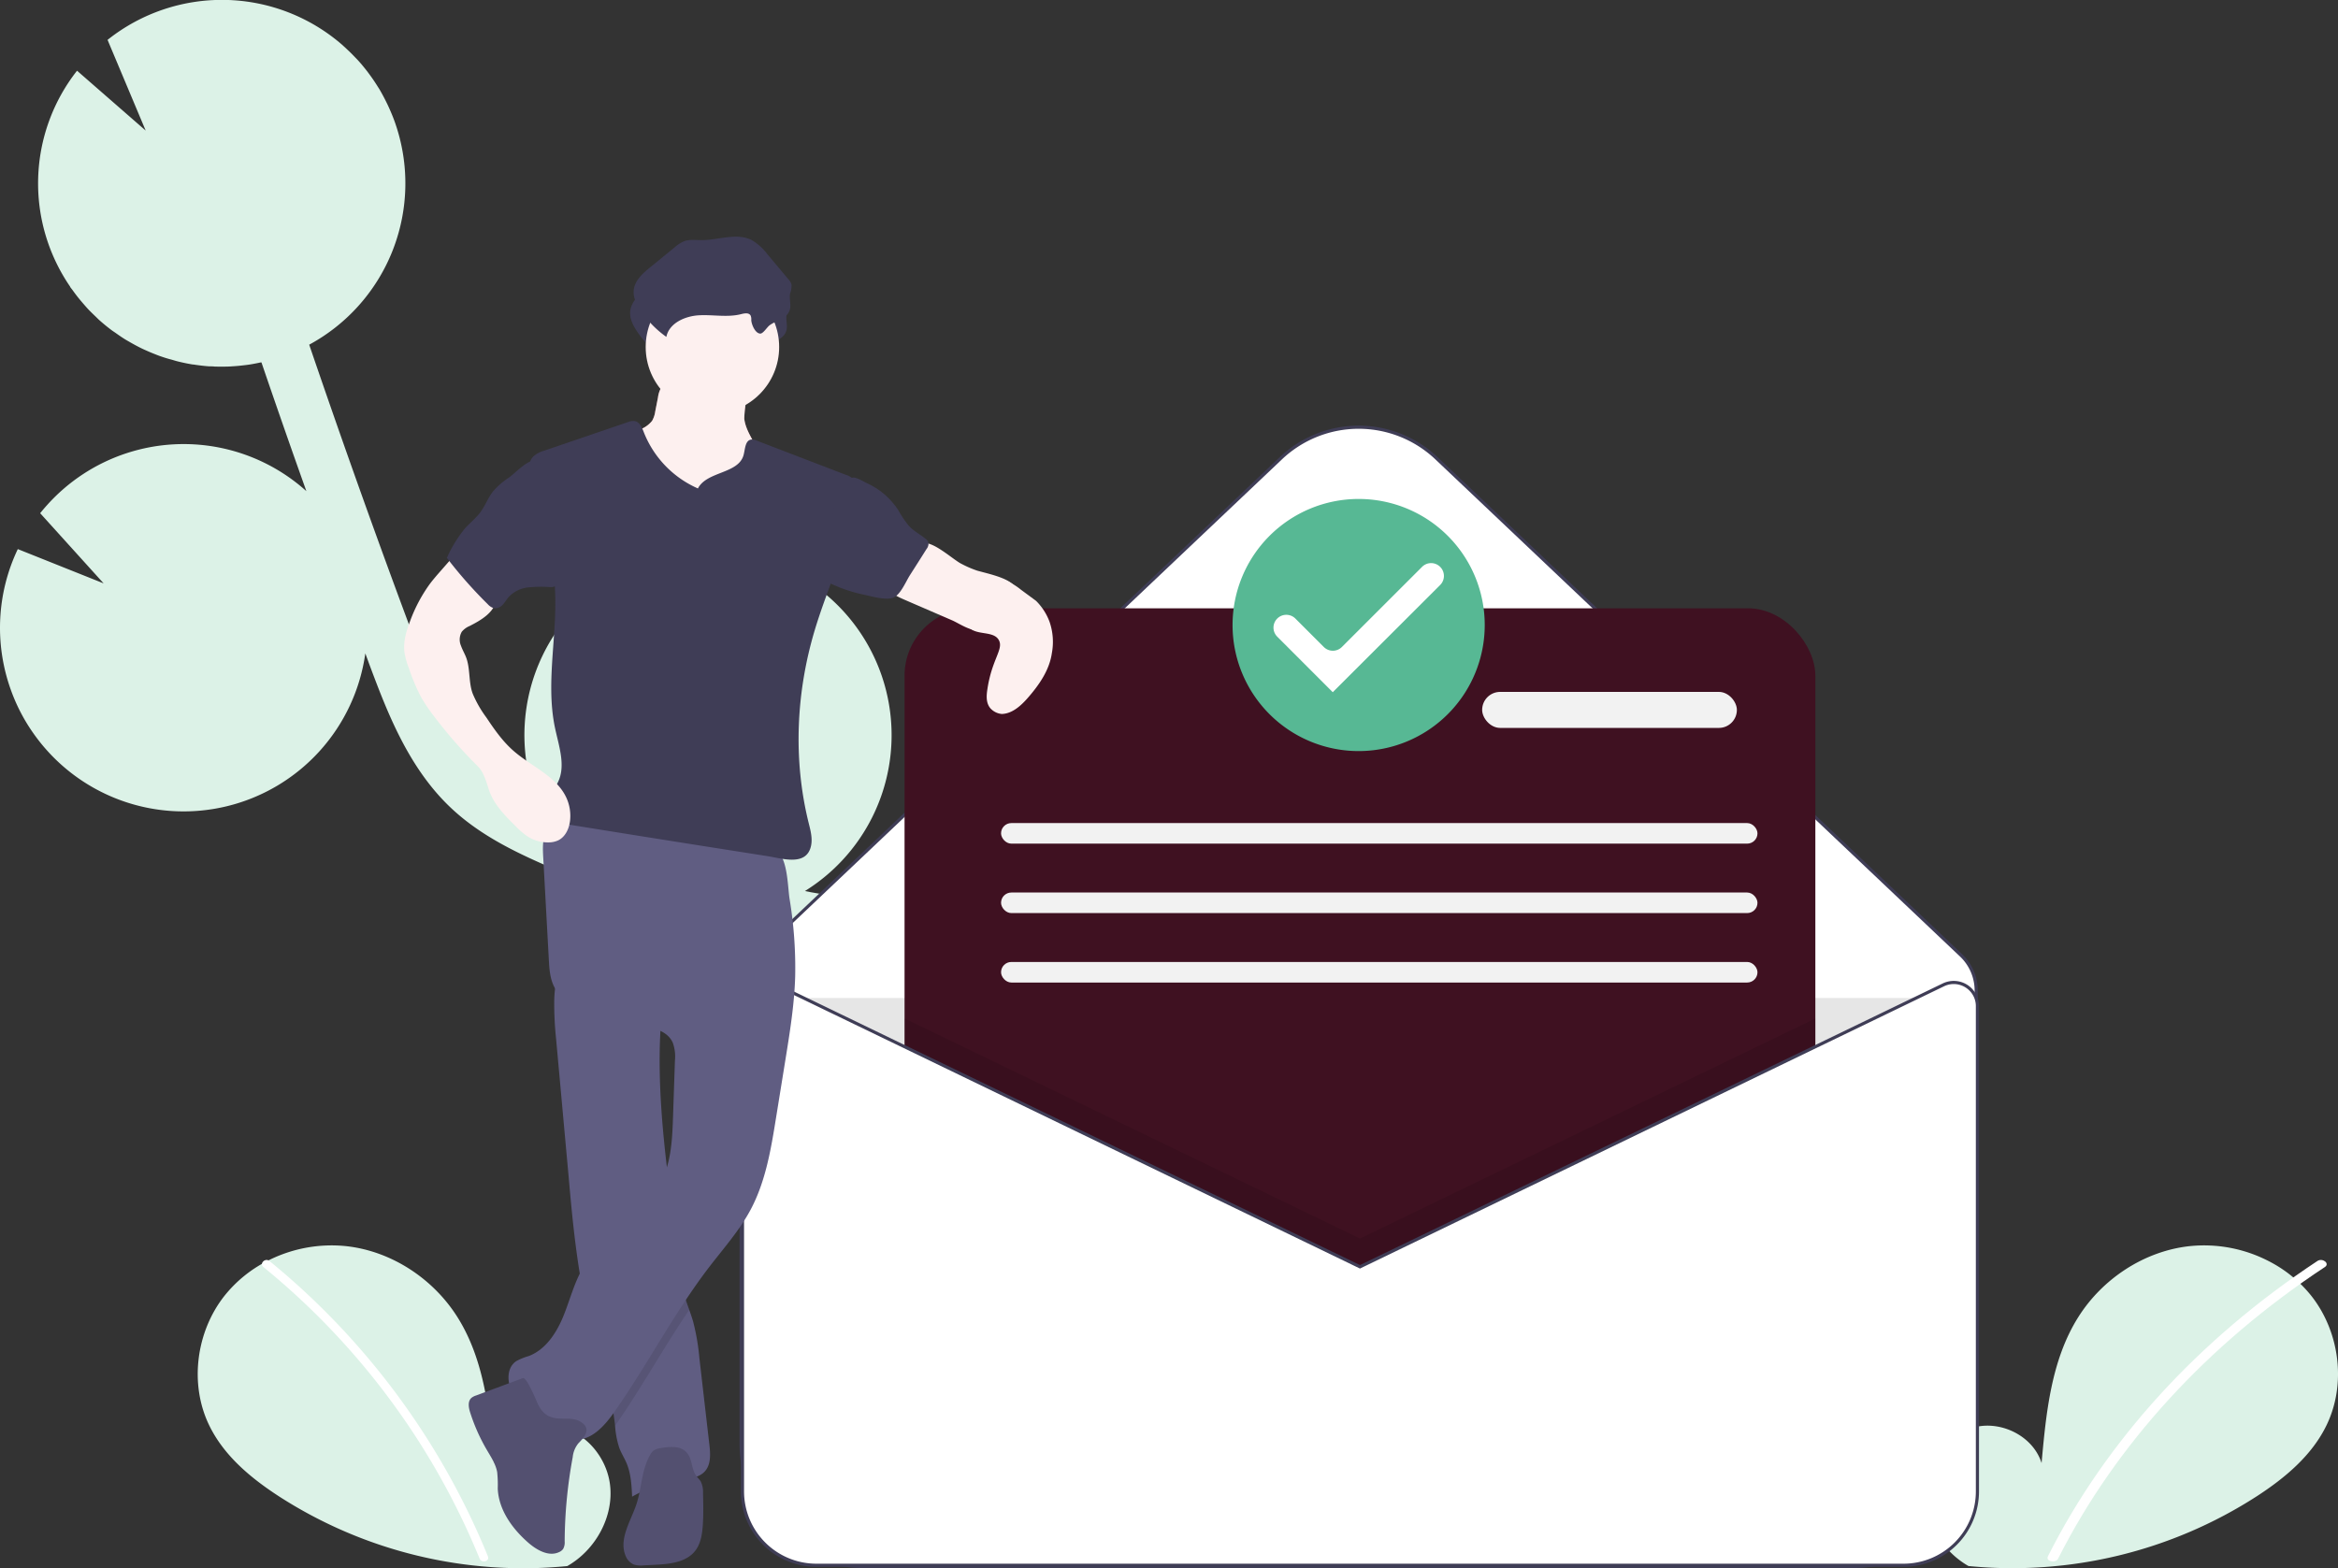 <svg xmlns="http://www.w3.org/2000/svg" viewBox="0 0 744.5 499.49"><rect x="0" y="0" width="744.5" height="499.49" fill="#333333" stroke="none"/><defs><style>.cls-1{fill:#dcf2e7;}.cls-2,.cls-3{fill:#fff;}.cls-3{stroke:#3f3d56;stroke-miterlimit:10;}.cls-4{opacity:0.1;isolation:isolate;}.cls-5{fill:#3f1121;}.cls-6{fill:#f2f2f2;}.cls-7{fill:#a0616a;}.cls-8{fill:#fdf0ef;}.cls-9{fill:#605d82;}.cls-10{fill:#535070;}.cls-11{fill:#3f3d56;}.cls-12{fill:#57b894;}</style></defs><title>iconomailbox2</title><g id="Capa_2" data-name="Capa 2"><g id="Capa_1-2" data-name="Capa 1"><path id="Trazado_240" data-name="Trazado 240" class="cls-1" d="M85,401.68a44.82,44.82,0,0,1,25.23-4.78c14.47,1.58,27.83,10.42,35.54,22.77,8.52,13.64,10.16,30.33,11.58,46.35,2.58-8.31,12.28-13.38,20.78-11.55s15.06,9.78,16.12,18.41c1.26,10.26-4.67,20.84-13.62,25.92A143.49,143.49,0,0,1,88.8,476.57c-9-5.85-17.57-13-22.23-22.7-6.32-13.12-4.11-29.73,4.91-41.15A41.52,41.52,0,0,1,85,401.68Z"/><path id="Trazado_241" data-name="Trazado 241" class="cls-2" d="M85.8,401.63a236.77,236.77,0,0,1,69.56,94.05c.66,1.63-2,2.34-2.64.73a234.32,234.32,0,0,0-68.85-92.86C82.5,402.45,84.45,400.53,85.8,401.63Z"/><path id="Trazado_242" data-name="Trazado 242" class="cls-1" d="M722.47,401.69a44.78,44.78,0,0,0-25.24-4.79c-14.47,1.58-27.83,10.42-35.54,22.77C653.17,433.31,651.54,450,650.11,466c-2.58-8.31-12.28-13.38-20.78-11.55s-15.06,9.78-16.12,18.41c-1.26,10.26,4.67,20.84,13.62,25.92a143.49,143.49,0,0,0,91.83-22.23c9-5.85,17.57-13,22.23-22.7,6.33-13.12,4.12-29.73-4.91-41.15A41.45,41.45,0,0,0,722.47,401.69Z"/><path id="Trazado_243" data-name="Trazado 243" class="cls-2" d="M737.94,401.63c-37.86,25-67.36,57.37-85.81,94.05-.82,1.63,2.44,2.34,3.25.73,18.29-36.22,47.5-68.15,84.94-92.86,1.68-1.11-.71-3-2.38-1.93Z"/><path class="cls-1" d="M265.43,285.42l-7.12-1.23-2-.39A58.45,58.45,0,0,0,219,176.06l9.33,22.21L206.17,179l-.15,0a58.46,58.46,0,0,0-35.71,74.55h0c.37,1.05.81,2.06,1.23,3.08a70,70,0,0,1-17.11-11.47c-9.88-9.47-15.3-22.54-21.35-38.64-12-31.92-23.54-64.29-34.62-96.74A58.42,58.42,0,0,0,125.77,39c-.59-1.69-1.28-3.31-2-4.91-.18-.39-.36-.79-.56-1.18-.74-1.53-1.52-3-2.38-4.47-.14-.24-.29-.46-.44-.69-.75-1.21-1.53-2.39-2.36-3.53-.31-.43-.62-.86-.94-1.28-.94-1.22-1.91-2.42-2.94-3.56-.34-.38-.7-.74-1.06-1.11-.78-.83-1.59-1.64-2.43-2.42-.43-.41-.87-.83-1.32-1.22-.11-.11-.22-.22-.34-.32v0A58.41,58.41,0,0,0,34.25,12.7L46.39,41.59,24.53,22.52a58.12,58.12,0,0,0-2.16,68.83l-.06,0c.24.35.51.67.76,1,.46.65.93,1.28,1.41,1.9.62.8,1.27,1.58,1.93,2.34.49.57,1,1.15,1.5,1.71.76.81,1.55,1.57,2.35,2.34.47.44.91.91,1.39,1.34q1.89,1.68,3.9,3.19c.47.35,1,.67,1.45,1,.94.67,1.89,1.32,2.87,1.93.61.37,1.23.71,1.85,1.07.9.51,1.8,1,2.73,1.47.65.33,1.31.64,2,.94.94.43,1.9.83,2.87,1.21.65.26,1.3.52,2,.75,1.09.38,2.19.72,3.31,1,.56.16,1.11.34,1.67.49,1.67.42,3.36.78,5.06,1.06.32,0,.65.07,1,.12,1.41.2,2.83.37,4.27.47.61,0,1.23,0,1.85.08,1.16,0,2.32.06,3.48,0q1,0,2-.09c1.14-.06,2.27-.16,3.41-.3.67-.07,1.34-.15,2-.25,1.22-.19,2.44-.43,3.65-.69l.24,0q7,20.53,14.3,41A58.41,58.41,0,0,0,15,160.86c-.76.84-1.5,1.71-2.21,2.6L33,185.81,5.67,174.89a58.3,58.3,0,0,0-2.34,44.49,57.59,57.59,0,0,0,7.43,14.36,58.43,58.43,0,0,0,105.57-25.63c.51,1.37,1,2.76,1.52,4.14,5.34,14.2,12,31.89,25.33,44.67,9,8.66,20.18,14.16,30.85,18.81q10.44,4.53,21.14,8.39a58.65,58.65,0,0,0,26.16,8.34c11.26,3.13,22.67,5.74,34.18,7.75l7.18,1.24c6.45,1.11,13.06,2.24,19.62,3.55-.94.29-1.89.55-2.83.88a58.48,58.48,0,0,0-39,56.89l45,13.81L244.73,383a58.48,58.48,0,0,0,97.44,17.3c-.42,1.38-.83,2.76-1.25,4.14-.82,2.75-1.64,5.47-2.43,8.18-10.72,36.81-6.11,65.78,13,81.54l10.36-12.54c-18.58-15.35-12.81-47-7.73-64.46q1.17-4,2.4-8c7-23.18,14.89-49.46,4.64-73.61C345.7,299.16,301.19,291.54,265.43,285.42Z"/><path class="cls-3" d="M275,498.92H590.29a39,39,0,0,0,39-39h0V315.49a15.47,15.47,0,0,0-4.81-11.21L457.38,145.91a36,36,0,0,0-49.47,0l-159.3,151A40.37,40.37,0,0,0,236,326.21V459.94a39,39,0,0,0,39,39Z"/><path class="cls-4" d="M629.27,317.86h-390V475.38a23.53,23.53,0,0,0,23.54,23.54H605.74a23.53,23.53,0,0,0,23.54-23.54h0V317.86h0Z"/><rect class="cls-5" x="288.04" y="193.74" width="290.03" height="290.03" rx="21.45"/><polygon class="cls-4" points="288.04 324.38 288.04 483.77 578.07 483.77 578.07 324.38 433.06 394.47 288.04 324.38"/><path class="cls-3" d="M433.06,403.48l185.8-89.81a7.54,7.54,0,0,1,10.07,3.51,7.44,7.44,0,0,1,.75,3.28V475a23.53,23.53,0,0,1-23.54,23.54H260A23.54,23.54,0,0,1,236.43,475h0V323.1a9.21,9.21,0,0,1,13.2-8.28Z"/><rect class="cls-6" x="471.97" y="220.37" width="81.11" height="11.47" rx="5.73"/><rect class="cls-6" x="318.77" y="262.15" width="240.87" height="6.55" rx="3.28"/><rect class="cls-6" x="318.77" y="284.27" width="240.87" height="6.55" rx="3.28"/><rect class="cls-6" x="318.77" y="306.39" width="240.87" height="6.55" rx="3.28"/><path class="cls-7" d="M237,133.34c.5,4.39,3.84,7.92,5.08,12.16,1.87,6.38-1.36,13.22-5.77,18.19A40.32,40.32,0,0,1,208.29,177a12,12,0,0,1-4.64-.5,9.92,9.92,0,0,1-3.52-2.41c-3.33-3.34-5.11-8-5.82-12.62a66.53,66.53,0,0,1-.16-14.11,7.89,7.89,0,0,1,.52-2.84,7.25,7.25,0,0,1,1.83-2.25,42.42,42.42,0,0,1,7.86-5.71,8.93,8.93,0,0,0,3.29-2.52,8.27,8.27,0,0,0,1-3l.87-4.43a8.65,8.65,0,0,1,1.27-3.58c1.53-2.07,4.47-2.35,7-2.45l9.43-.37c2.93-.12,6.79-1,9.65-.38,2.68.53,1.79,3,1.3,5.24A38.66,38.66,0,0,0,237,133.34Z"/><path class="cls-8" d="M237,133.34c.5,4.39,3.84,7.92,5.08,12.16,1.87,6.38-1.36,13.22-5.77,18.19A40.32,40.32,0,0,1,208.29,177a12,12,0,0,1-4.64-.5,9.92,9.92,0,0,1-3.52-2.41c-3.33-3.34-5.11-8-5.82-12.62a66.53,66.53,0,0,1-.16-14.11,7.89,7.89,0,0,1,.52-2.84,7.25,7.25,0,0,1,1.83-2.25,42.42,42.42,0,0,1,7.86-5.71,8.93,8.93,0,0,0,3.29-2.52,8.27,8.27,0,0,0,1-3l.87-4.43a8.65,8.65,0,0,1,1.27-3.58c1.53-2.07,4.47-2.35,7-2.45l9.43-.37c2.93-.12,6.79-1,9.65-.38,2.68.53,1.79,3,1.3,5.24A38.66,38.66,0,0,0,237,133.34Z"/><path class="cls-9" d="M177.07,330.8q2,22,4,43.92c1,11.52,2.11,23.09,4.16,34.46.71,3.92,1.54,7.81,2.52,11.68,2.74,10.73,6.71,21.22,8,32.22.05.31.08.64.11,1a28.53,28.53,0,0,0,1.37,7.15c.64,1.68,1.63,3.21,2.32,4.87,1.38,3.32,1.57,7,1.74,10.58a45.79,45.79,0,0,1,15.7-5.37c2.67-.39,5.64-.68,7.45-2.67,2-2.19,1.79-5.56,1.45-8.51q-1.59-13.77-3.17-27.51a71.13,71.13,0,0,0-2-11.68c-.37-1.28-.81-2.53-1.25-3.78-.62-1.73-1.24-3.46-1.7-5.23a62.69,62.69,0,0,1-1.4-8.71c-1.09-9.23-2.4-18.43-3.54-27.65l-.07-.49c-1.72-14-3-28-2.65-42.09q.09-3.12.28-6.26c.19-3,.47-4.63-2-6.53-2.78-2.09-6.42-3.55-9.59-4.92-1.71-.74-20.5-7.41-20.94-5.95a36.6,36.6,0,0,0-1.37,9.59A105.52,105.52,0,0,0,177.07,330.8Z"/><path class="cls-4" d="M185.24,409.18c.71,3.92,1.54,7.81,2.52,11.68,2.74,10.73,6.71,21.22,8,32.22.05.31.08.64.11,1,8.38-12,15.43-24.83,23.61-36.92-.62-1.73-1.24-3.46-1.7-5.23a62.69,62.69,0,0,1-1.4-8.71c-1.09-9.22-2.4-18.43-3.54-27.65l-.07-.49a28.73,28.73,0,0,1-2,5.68c-5.49,11.15-18.53,16.79-24.91,27.47Q185.51,408.68,185.24,409.18Z"/><path class="cls-9" d="M253.21,311.08c-.27,8.95-1.71,17.82-3.14,26.66L247.12,356c-1.61,10-3.29,20.16-8,29.1-3.53,6.68-8.62,12.39-13.23,18.38-11.32,14.75-19.82,31.45-30.55,46.63-3.12,4.41-7.58,9.18-12.91,8.26-3.49-.6-6-3.51-8.77-5.75-3.24-2.65-7.15-4.58-9.69-7.9s-3.05-8.82.4-11.18a18.34,18.34,0,0,1,3.95-1.62c5.35-2,8.82-7.26,11-12.54s3.54-11,6.48-15.88c6.38-10.68,19.42-16.32,24.91-27.48,3.08-6.25,3.37-13.45,3.61-20.41l.6-17.75a13.15,13.15,0,0,0-.67-5.73c-2.11-4.73-8.45-5.17-13.58-5.77A46.26,46.26,0,0,1,184,321.08c-3-1.59-5.85-3.63-7.43-6.6-1.45-2.7-1.65-5.88-1.81-8.94L173,273.38c-.16-2.77-.3-5.63.68-8.22,2.45-6.52,10.67-8.65,17.63-8.34,12.93.58,24.88,6.15,37.07,9.91a93.94,93.94,0,0,0,9.19,2.39c2.74.55,6,.32,8.66,1.2,4.65,1.57,4.53,11.72,5.19,15.94A134,134,0,0,1,253.21,311.08Z"/><path class="cls-10" d="M184.18,459.69a8.26,8.26,0,0,0-1.81,4.43,151.35,151.35,0,0,0-2.56,26.78,4.35,4.35,0,0,1-.48,2.43,3,3,0,0,1-1.26,1c-3.3,1.58-7.13-.61-9.87-3-5.1-4.46-9.41-10.45-9.7-17.22a38,38,0,0,0-.18-5.22c-.45-2.54-1.93-4.76-3.24-7a58.81,58.81,0,0,1-5.36-12c-.51-1.58-.84-3.56.4-4.66a4.43,4.43,0,0,1,1.46-.76l14.9-5.53c1.29-.48,4.5,7.77,5,8.67,1.25,2.21,2.49,3.46,5,4s5.59-.23,8,1C188.48,454.76,186.46,457.39,184.18,459.69Z"/><path class="cls-10" d="M207,463.43a4.48,4.48,0,0,1,1.13-1.43,5,5,0,0,1,2.29-.78c2.83-.48,6.19-.8,8.15,1.31s1.52,5.19,3.05,7.41c.49.7,1.15,1.28,1.57,2a7.71,7.71,0,0,1,.68,3.63c.08,3.44.16,6.88-.08,10.31-.2,2.88-.68,5.89-2.48,8.14-2.88,3.61-8.08,4.13-12.7,4.37l-3.74.19a7.42,7.42,0,0,1-3.07-.28,5,5,0,0,1-2.64-2.91c-1.95-4.84,1.13-10.05,3-14.91C204.41,474.91,204,468.71,207,463.43Z"/><path class="cls-11" d="M238.12,108.62a3.22,3.22,0,0,0-.21-1.44c-.55-1-2-.7-3.06-.43-4.34,1.09-8.91.1-13.38.36s-9.5,2.49-10.4,6.87a32.73,32.73,0,0,1-8.25-8.47c-1.24-1.86-2.32-4-2.15-6.21.24-3.21,2.94-5.61,5.43-7.65l7.43-6.07a11.4,11.4,0,0,1,3.33-2.11c1.72-.59,3.59-.31,5.4-.31,5.42,0,11.19-2.46,16,0a17.18,17.18,0,0,1,5,4.53l6.63,7.85a4.12,4.12,0,0,1,1.06,1.8,8,8,0,0,1-.47,2.87c-.31,1.75.44,3.62-.14,5.31-1,2.8-4.36,3.19-6.44,4.79-.77.6-2,2.63-2.9,2.6C239.31,112.89,238.16,109.92,238.12,108.62Z"/><circle class="cls-8" cx="226.86" cy="110.53" r="21.25"/><path class="cls-11" d="M222.24,155.57c2.84-5.5,12.83-4.61,14.52-10.57.54-1.91.47-4.69,2.43-5a3.6,3.6,0,0,1,1.81.35l28.35,10.88a5.39,5.39,0,0,1,2.6,1.63,5.25,5.25,0,0,1,.55,3.55c-1.45,15.29-8.56,29.38-13,44.1-6,19.9-7,41.41-2,61.58.6,2.4,1.28,4.9.76,7.32-1.43,6.62-9.21,4-13.76,3.29l-20.73-3.26q-20.72-3.27-41.42-6.61c-3.58-.58-8-2-8.43-5.56-.36-2.93,2.24-5.26,3.61-7.86,2.77-5.26.48-11.59-.76-17.4-3.27-15.24,1.18-31.1-.21-46.62-1-10.77-4.71-21.06-7.49-31.51-.77-2.92-1.31-6.47.85-8.58a8.83,8.83,0,0,1,3.44-1.78l26.5-9.05a4.48,4.48,0,0,1,2.3-.35c1.57.31,2.29,2.09,2.87,3.59A32.57,32.57,0,0,0,222.24,155.57Z"/><path class="cls-8" d="M306.21,179.61a32.78,32.78,0,0,0,5,2.15c3.18.9,8.55,2,11.11,4.17s-6,9.57-7.57,12.5c-2.65,5-8.37.54-11.6-.87l-15-6.49c-2.54-1.1-5.28-2.39-6.47-4.88a1.09,1.09,0,0,1-.15-.77,1.33,1.33,0,0,1,.61-.65,33.48,33.48,0,0,0,8.73-8.22c.61-.84,1.37-2.81,2.24-3.31C296.33,171.41,303.47,178.31,306.21,179.61Z"/><path class="cls-8" d="M145.87,175.5l-5.52,6.31c-1.19,1.35-2.37,2.71-3.46,4.15a48.5,48.5,0,0,0-6.32,11.92c-1.2,3.15-2.2,6.51-1.78,9.85a24,24,0,0,0,1.38,5,62.72,62.72,0,0,0,3.75,9,52.45,52.45,0,0,0,4.23,6.33,149.11,149.11,0,0,0,14,16c1.89,1.87,2.68,4.89,3.51,7.42,1.51,4.66,5.12,8.29,8.61,11.73a23.89,23.89,0,0,0,3.7,3.18,12.06,12.06,0,0,0,6.73,1.92,7.35,7.35,0,0,0,3-.63c2.39-1.13,3.6-3.89,3.85-6.52a13.88,13.88,0,0,0-1.16-7c-3.17-7-11.31-10.06-17.06-15.18-3.38-3-6-6.78-8.5-10.52a36,36,0,0,1-4.3-7.53c-1.29-3.43-.79-7.49-1.91-11-.47-1.47-1.32-2.8-1.83-4.26a5,5,0,0,1,.26-4.46,6.49,6.49,0,0,1,2.5-1.83c3.67-1.87,7.79-4.27,8.49-8.33a8.91,8.91,0,0,0-1.64-6.36,26.7,26.7,0,0,0-4.64-4.86C150.18,178.52,147.48,176.92,145.87,175.5Z"/><path class="cls-8" d="M309.61,189.64c1-2,2.2-4,4.17-5a7.7,7.7,0,0,1,6.05,0,22.65,22.65,0,0,1,5.31,3.21l4.76,3.51a18.37,18.37,0,0,1,4.3,6.65,19.53,19.53,0,0,1,.75,10c-.76,5.37-4,10.06-7.56,14.15-2.22,2.55-5,5.13-8.36,5.24a5.53,5.53,0,0,1-3.7-1.86c-1.43-1.74-1.19-4.11-.94-5.84,1.42-9.73,5.21-12.86,3.71-15.76-1.78-3.43-8.11-1.1-10.17-5C306.43,196.1,308.37,192.15,309.61,189.64Z"/><path class="cls-11" d="M239.23,101.94a3,3,0,0,0-.21-1.44c-.55-1-2-.71-3.06-.44-4.34,1.1-8.91.11-13.38.36s-9.5,2.49-10.39,6.88a32.61,32.61,0,0,1-8.25-8.48c-1.24-1.86-2.32-4-2.16-6.21C202,89.4,204.72,87,207.21,85l7.44-6.07A11.17,11.17,0,0,1,218,76.78c1.71-.58,3.58-.3,5.4-.3,5.41,0,11.18-2.46,16,0a17.33,17.33,0,0,1,5,4.53L251,88.88a4.25,4.25,0,0,1,1.06,1.79,7.8,7.8,0,0,1-.48,2.87c-.31,1.76.45,3.63-.14,5.31-1,2.8-4.36,3.2-6.43,4.8-.78.6-2,2.62-2.91,2.6C240.43,106.2,239.28,103.23,239.23,101.94Z"/><path class="cls-11" d="M284.32,160.17a22.9,22.9,0,0,1,1.69,2.26,35,35,0,0,0,3.44,5.1c1.53,1.62,3.55,2.68,5.29,4.08a2.47,2.47,0,0,1,.9,1.13,2.74,2.74,0,0,1-.6,2.12q-2.62,4.17-5.28,8.32c-1.35,2.12-3.08,6.47-5.48,7.25s-6.73-.49-9.08-1a46.31,46.31,0,0,1-9.68-3.11,8.67,8.67,0,0,1-3.26-2.18,7.6,7.6,0,0,1-1.42-4.26,25.41,25.41,0,0,1,3-13.21c2.06-4.09,1.81-7.31,4.57-11,.47-.62,2.24-3.2,3-3.5,1-.44,3.95,1.43,5,1.89A23,23,0,0,1,284.32,160.17Z"/><path class="cls-11" d="M162,152.15a23.86,23.86,0,0,0-5.07,4.44c-1.53,2-2.4,4.4-3.87,6.43s-3.38,3.48-5,5.28a41.19,41.19,0,0,0-5.76,9.39,141.3,141.3,0,0,0,13,14.73,4.32,4.32,0,0,0,2,1.3,3.21,3.21,0,0,0,2.8-1.14c.73-.77,1.24-1.7,1.93-2.49a9.94,9.94,0,0,1,6.16-3,41.73,41.73,0,0,1,7-.1,2.73,2.73,0,0,0,1.49-.25,2.41,2.41,0,0,0,.81-.93c2.73-4.64,1.86-10.47.89-15.77l-2.21-12.15a27.4,27.4,0,0,0-1.83-6.76c-.84-1.79-2.71-4.82-5-4.28S164,150.75,162,152.15Z"/><ellipse class="cls-2" cx="432.65" cy="198.31" rx="33.59" ry="33.65"/><path class="cls-12" d="M432.65,158.92a40.15,40.15,0,1,0,40.14,40.15A40.14,40.14,0,0,0,432.65,158.92Zm-8.25,61.55-17.68-17.69a4.07,4.07,0,0,1,0-5.77h0a4.09,4.09,0,0,1,5.77,0l9.05,9.05a4.07,4.07,0,0,0,5.77,0l25.52-25.51a4.07,4.07,0,0,1,5.77,0h0a4.08,4.08,0,0,1,0,5.77L424.4,220.47Z"/></g></g></svg>
